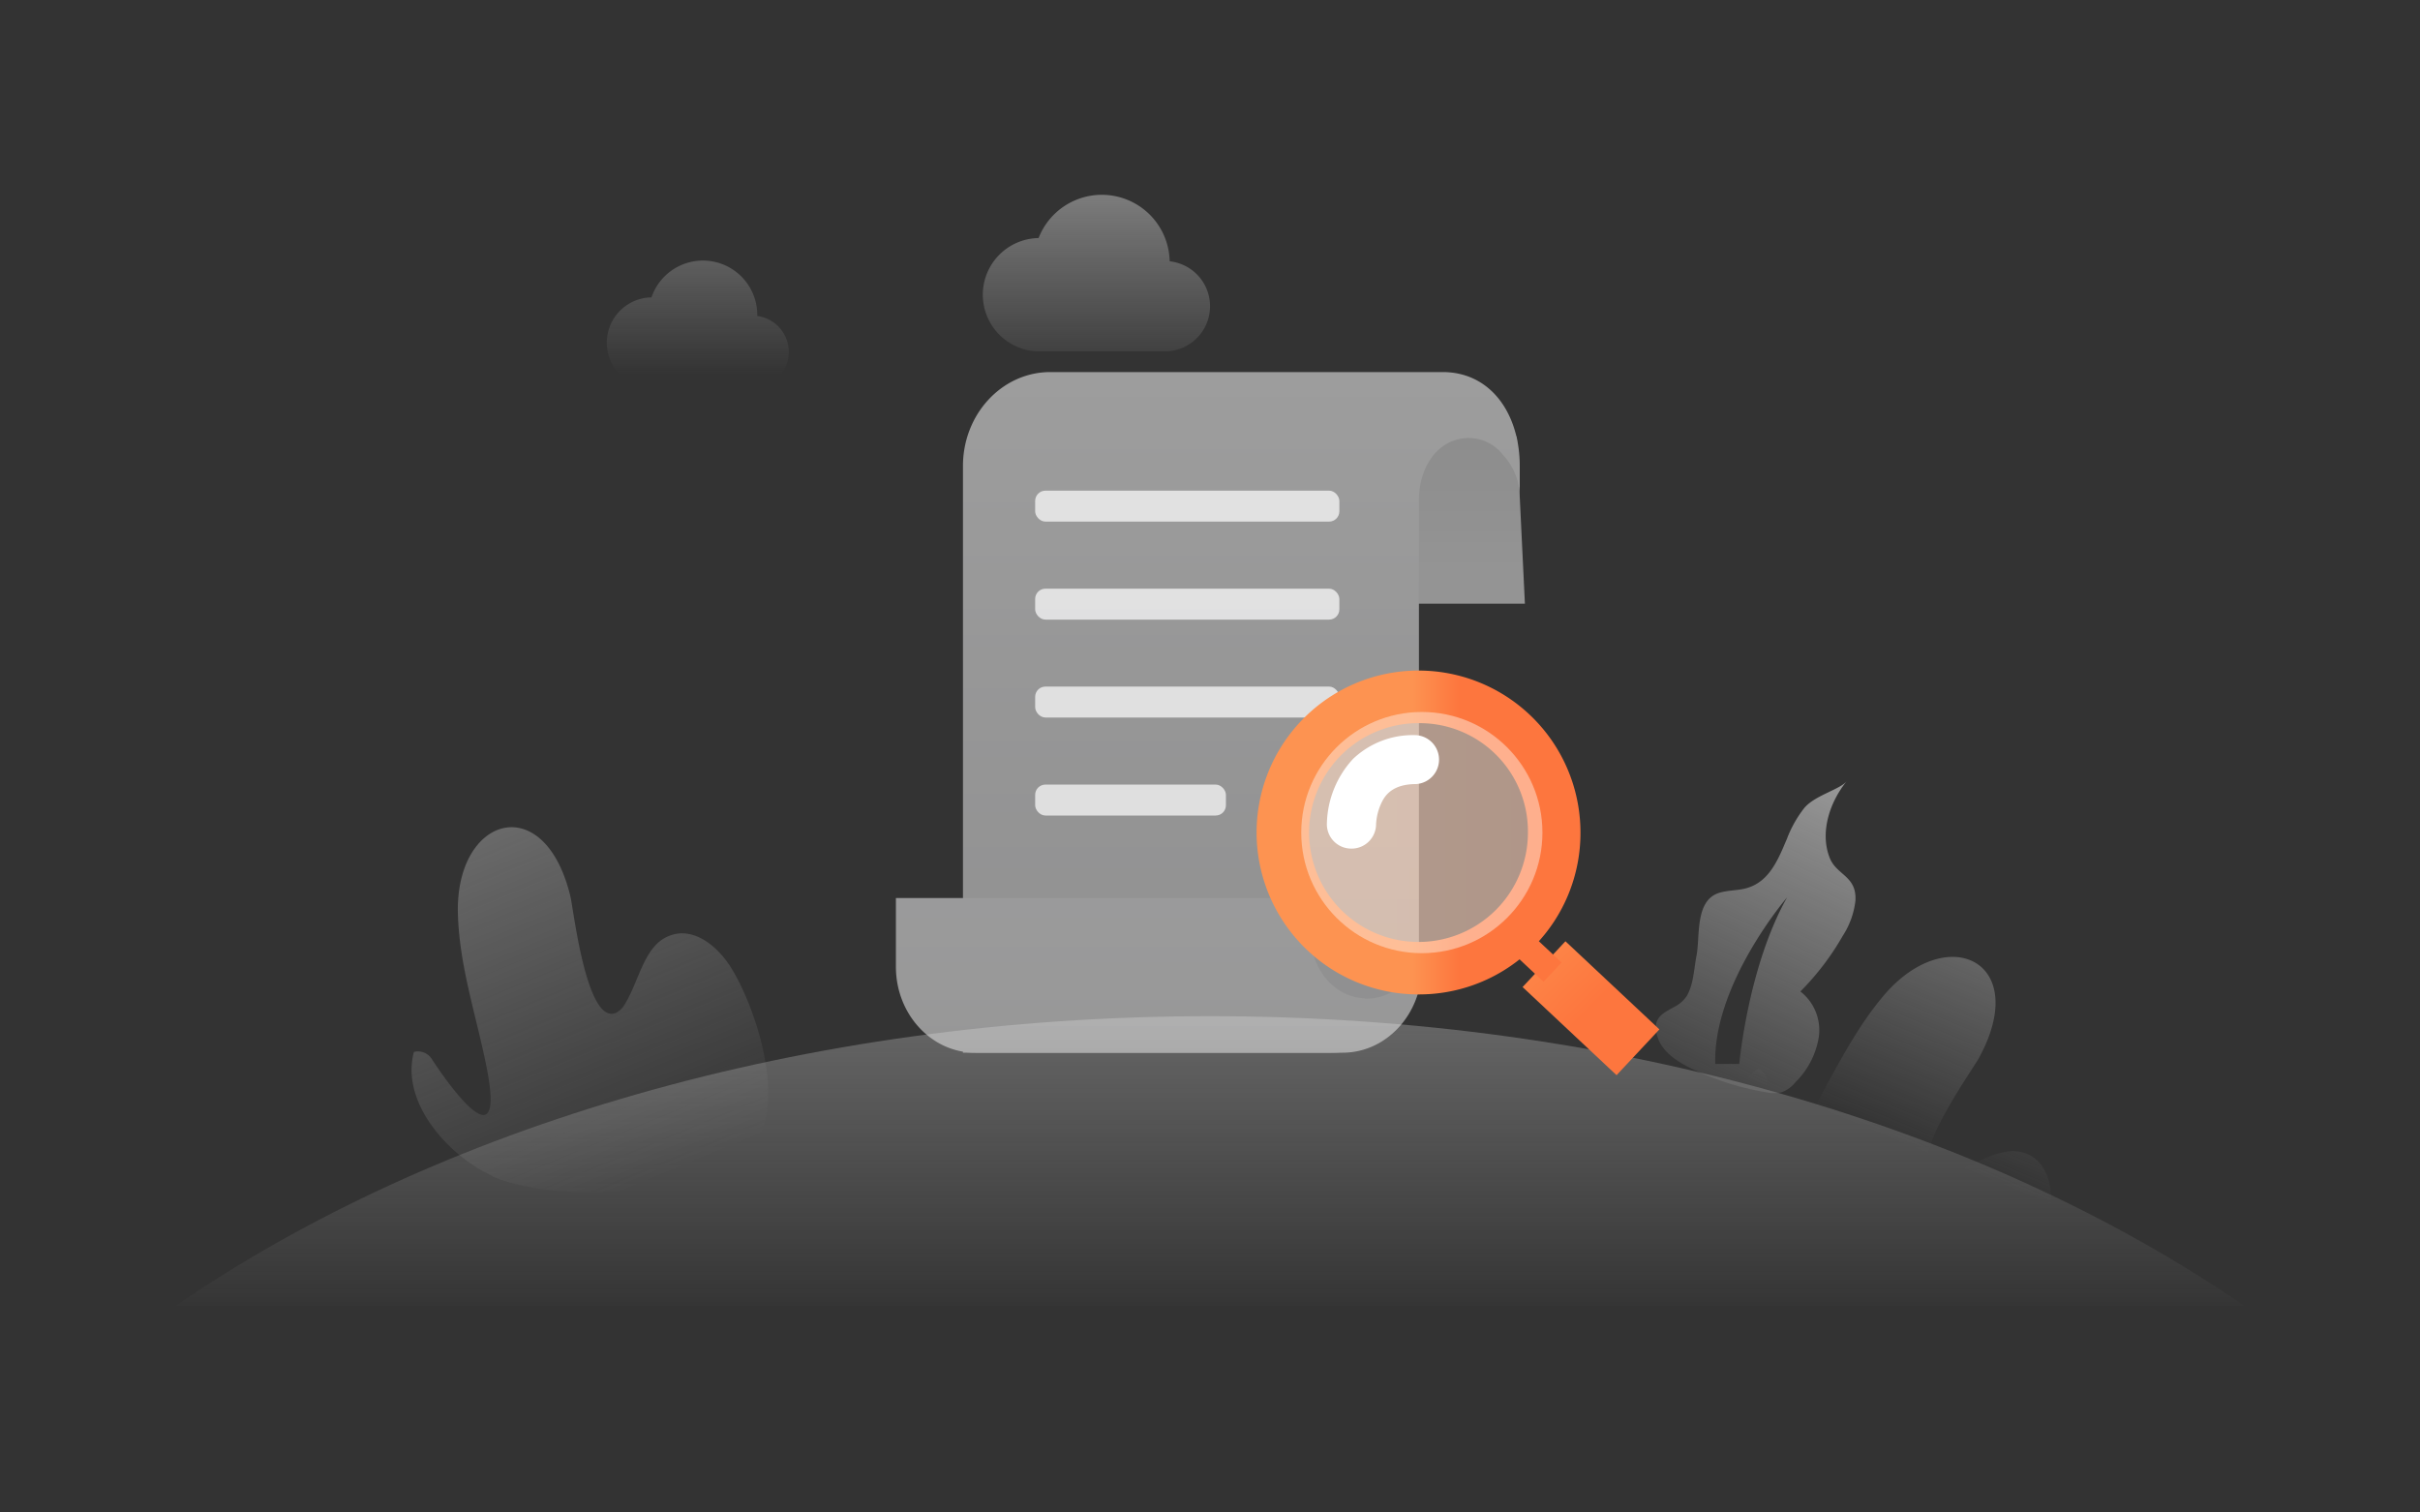 <svg id="图层_1" data-name="图层 1" xmlns="http://www.w3.org/2000/svg" xmlns:xlink="http://www.w3.org/1999/xlink" viewBox="0 0 240 150"><rect x="0" y="0" width="240" height="150" fill="#333333" stroke="none"/><defs><style>.cls-1{fill:url(#未命名的渐变);}.cls-2{fill:url(#未命名的渐变_2);}.cls-3{fill:url(#未命名的渐变_3);}.cls-4{fill:url(#未命名的渐变_4);}.cls-5{fill:url(#未命名的渐变_5);}.cls-6{fill:url(#未命名的渐变_6);}.cls-7{opacity:0.55;}.cls-8{fill:url(#未命名的渐变_70);}.cls-9{fill:url(#未命名的渐变_69);}.cls-10{fill:url(#未命名的渐变_68);}.cls-11{opacity:0.7;}.cls-12,.cls-15{fill:#fff;}.cls-13{fill:url(#未命名的渐变_22);}.cls-14{opacity:0.36;fill:url(#未命名的渐变_22-2);}.cls-15{opacity:0.4;isolation:isolate;}.cls-16{fill:url(#未命名的渐变_22-3);}.cls-17{fill:url(#未命名的渐变_22-4);}</style><linearGradient id="未命名的渐变" x1="2062.31" y1="765.73" x2="2062.95" y2="764.15" gradientTransform="matrix(63.93, 0, 0, -65.41, -131819.77, 50099.61)" gradientUnits="userSpaceOnUse"><stop offset="0" stop-color="#d2d2d2"/><stop offset="1" stop-color="#d2d2d2" stop-opacity="0"/></linearGradient><linearGradient id="未命名的渐变_2" x1="2059.24" y1="765.71" x2="2058.89" y2="764.79" gradientTransform="matrix(59.26, 0, 0, -64.97, -121816.66, 49803.96)" xlink:href="#未命名的渐变"/><linearGradient id="未命名的渐变_3" x1="2090.32" y1="766.31" x2="2090.32" y2="764.53" gradientTransform="matrix(370.52, 0, 0, -51.85, -774383.84, 39771.68)" xlink:href="#未命名的渐变"/><linearGradient id="未命名的渐变_4" x1="2034.96" y1="765.29" x2="2034.62" y2="764.17" gradientTransform="matrix(35.77, 0, 0, -55.85, -72613.77, 42790.85)" xlink:href="#未命名的渐变"/><linearGradient id="未命名的渐变_5" x1="2031.6" y1="762.98" x2="2031.6" y2="761.15" gradientTransform="matrix(32.84, 0, 0, -22.82, -66645.05, 17406.69)" xlink:href="#未命名的渐变"/><linearGradient id="未命名的渐变_6" x1="2043.22" y1="763.23" x2="2043.22" y2="761.74" gradientTransform="matrix(40.65, 0, 0, -28.39, -82951.98, 21664.32)" xlink:href="#未命名的渐变"/><linearGradient id="未命名的渐变_70" x1="2009.06" y1="764" x2="2009.06" y2="763.6" gradientTransform="matrix(25, 0, 0, -33, -50081.75, 25256.24)" gradientUnits="userSpaceOnUse"><stop offset="0" stop-color="#d7d7d7"/><stop offset="1" stop-color="#e4e4e4"/></linearGradient><linearGradient id="未命名的渐变_69" x1="2076.19" y1="765.2" x2="2076.19" y2="764.72" gradientTransform="matrix(108, 0, 0, -132, -224105.23, 101043.67)" gradientUnits="userSpaceOnUse"><stop offset="0" stop-color="#f4f4f4"/><stop offset="0.96" stop-color="#ddddde"/></linearGradient><linearGradient id="未命名的渐变_68" x1="2075.09" y1="764.87" x2="2075.09" y2="765.31" gradientTransform="matrix(102, 0, 0, -30, -211544.31, 23049.29)" gradientUnits="userSpaceOnUse"><stop offset="0" stop-color="#eaeaea"/><stop offset="1" stop-color="#efeff0"/></linearGradient><linearGradient id="未命名的渐变_22" x1="2054.05" y1="764.86" x2="2054.14" y2="764.86" gradientTransform="matrix(51.68, 0, 0, -52.62, -106012.79, 40327.23)" gradientUnits="userSpaceOnUse"><stop offset="0" stop-color="#fd9351"/><stop offset="1" stop-color="#fd763e"/></linearGradient><linearGradient id="未命名的渐变_22-2" x1="2049.42" y1="764.82" x2="2049.93" y2="764.82" gradientTransform="matrix(46.77, 0, 0, -46.77, -95713.16, 35849.68)" xlink:href="#未命名的渐变_22"/><linearGradient id="未命名的渐变_22-3" x1="1973.23" y1="829.59" x2="1973.22" y2="829.03" gradientTransform="matrix(8.32, -8.88, -18.23, -17.09, -1148.98, 31793.4)" xlink:href="#未命名的渐变_22"/><linearGradient id="未命名的渐变_22-4" x1="1803.37" y1="937.73" x2="1803.38" y2="936.74" gradientTransform="matrix(3.49, -3.73, -6.77, -6.34, 187.3, 12759.48)" xlink:href="#未命名的渐变_22"/></defs><g id="编组-2"><path id="路径" class="cls-1" d="M48.83,116.62c-4.38-2-9.13-7.29-7.78-12.3a1.63,1.63,0,0,1,1.76.69s7.6,11.87,5.47.95c-1-5.13-2.74-10.1-2.87-15.4C45.18,80.93,54,78.25,56.57,88.9c.33,1.41,1.62,12.85,4.54,11.54a2.1,2.1,0,0,0,.88-.89c1.48-2.43,1.92-6,4.64-6.83,2.39-.75,4.74,1.32,6,3.46,2.61,4.34,6.09,15.15.76,18.81s-18.78,4.24-24.53,1.68Z"/><path id="路径-2" data-name="路径" class="cls-2" d="M171.91,120.3c-1.93-4.41-1.88-11.53,2.5-14.35a1.63,1.63,0,0,1,.82,1.72s-2.33,13.9,3.42,4.37c2.73-4.49,4.78-9.32,8.2-13.35,6.28-7.34,14.65-3.35,9.4,6.25-.69,1.27-7.43,10.62-4.38,11.62a2.14,2.14,0,0,0,1.25-.08c2.73-.81,5.46-3.16,8-2,2.26,1,2.62,4.15,2.14,6.6-1,5-5.81,10.53-12.22,9.67s-16.64-4.67-19.16-10.43Z"/><path id="路径-3" data-name="路径" class="cls-3" d="M222.54,129.48c-25.76-17.68-62.18-28.7-102.54-28.7s-76.78,11-102.54,28.7Z"/><path id="形状结合" class="cls-4" d="M183.14,77.48c-1.63,2-2.68,5-1.7,7.55.67,1.79,2.71,1.8,2.57,4.29a8.07,8.07,0,0,1-1.25,3.48,26.34,26.34,0,0,1-4.21,5.53,4.86,4.86,0,0,1,1.83,4.5,8.09,8.09,0,0,1-2.31,4.49,3.24,3.24,0,0,1-1.36,1,3.47,3.47,0,0,1-1.57,0A27.45,27.45,0,0,1,167.8,106c-1.44-.69-2.92-1.64-3.41-3.14-.57-1.72.33-2.27,1.31-2.81l.25-.14a3.36,3.36,0,0,0,1.3-1.08c.72-1.18.74-2.75,1-4.06.37-1.93-.18-5.46,2.24-6.22.94-.29,2-.22,2.89-.52,2-.65,2.88-2.57,3.69-4.5l.15-.35a11.63,11.63,0,0,1,1.68-3C179.91,78.9,182.46,78.31,183.14,77.48ZM177.23,89s-7.36,8.58-7.12,16.52h2.38S173.35,95.9,177.23,89Z"/><path id="路径-4" data-name="路径" class="cls-5" d="M75.1,31.32h0a5.39,5.39,0,0,0-10.49-1.83,4.49,4.49,0,1,0,.14,9h9.9a3.59,3.59,0,0,0,.45-7.15Z"/><path id="路径-5" data-name="路径" class="cls-6" d="M116,25.89v0A6.73,6.73,0,0,0,103,23.61a5.62,5.62,0,0,0,.18,11.24h12.3a4.48,4.48,0,0,0,.56-8.93Z"/></g><g class="cls-7"><path id="路径-6" data-name="路径" class="cls-8" d="M138.46,43h11.63c.16,0,.12.11.23.22s.13.26.13.46l.78,16.19H138.45V43Z"/><path id="路径-7" data-name="路径" class="cls-9" d="M95.5,46.22V104.4h36.56c4.78,0,8.66-4.18,8.66-9.32V49.61c0-3.25,1.82-6.07,4.83-6.17a4.28,4.28,0,0,1,3.5,1.67,6.16,6.16,0,0,1,1.67,4.26V46.22c0-5.15-2.85-9.32-7.64-9.32H104.16C99.38,36.9,95.5,41.07,95.5,46.22Z"/><path id="路径-8" data-name="路径" class="cls-10" d="M135.33,99c-3-.09-5.34-2.94-5.34-6.21V89.06H88.85v6.82c0,4.7,3.52,8.52,7.87,8.52h36.43c4.34,0,7.86-3.82,7.86-8.52V93.07a6.21,6.21,0,0,1-1.67,4.29,5.27,5.27,0,0,1-4,1.68Z"/></g><g class="cls-11"><rect id="矩形" class="cls-12" x="102.66" y="48.66" width="30.17" height="3.07" rx="1.02"/><rect id="矩形-2" data-name="矩形" class="cls-12" x="102.66" y="58.38" width="30.17" height="3.07" rx="1.02"/><rect id="矩形-3" data-name="矩形" class="cls-12" x="102.66" y="68.09" width="30.17" height="3.07" rx="1.02"/><rect id="矩形-4" data-name="矩形" class="cls-12" x="102.66" y="77.81" width="18.92" height="3.07" rx="1.02"/></g><g id="椭圆形"><path class="cls-13" d="M140.93,98.62a16.06,16.06,0,1,1,15.81-16.05A16,16,0,0,1,140.93,98.62Zm0-26.9a10.85,10.85,0,1,0,10.6,10.85A10.74,10.74,0,0,0,140.93,71.72Z"/></g><circle id="椭圆形-2" data-name="椭圆形" class="cls-14" cx="140.93" cy="82.57" r="11.96"/><circle id="椭圆形-3" data-name="椭圆形" class="cls-15" cx="141.01" cy="82.57" r="11.96"/><path id="路径-9" data-name="路径" class="cls-12" d="M134,84.16h0a2.42,2.42,0,0,1-2.41-2.4,9.77,9.77,0,0,1,2.6-6.5,8.6,8.6,0,0,1,6.25-2.35,2.43,2.43,0,0,1,0,4.85c-2.2,0-3,1-3.37,1.73a5.63,5.63,0,0,0-.6,2.27A2.43,2.43,0,0,1,134,84.16Z"/><polygon id="矩形-5" data-name="矩形" class="cls-16" points="151 97.89 155.25 93.35 164.57 102.09 160.32 106.63 151 97.89"/><polygon id="矩形-6" data-name="矩形" class="cls-17" points="149.62 94.13 151.41 92.22 154.87 95.46 153.08 97.37 149.62 94.13"/></svg>